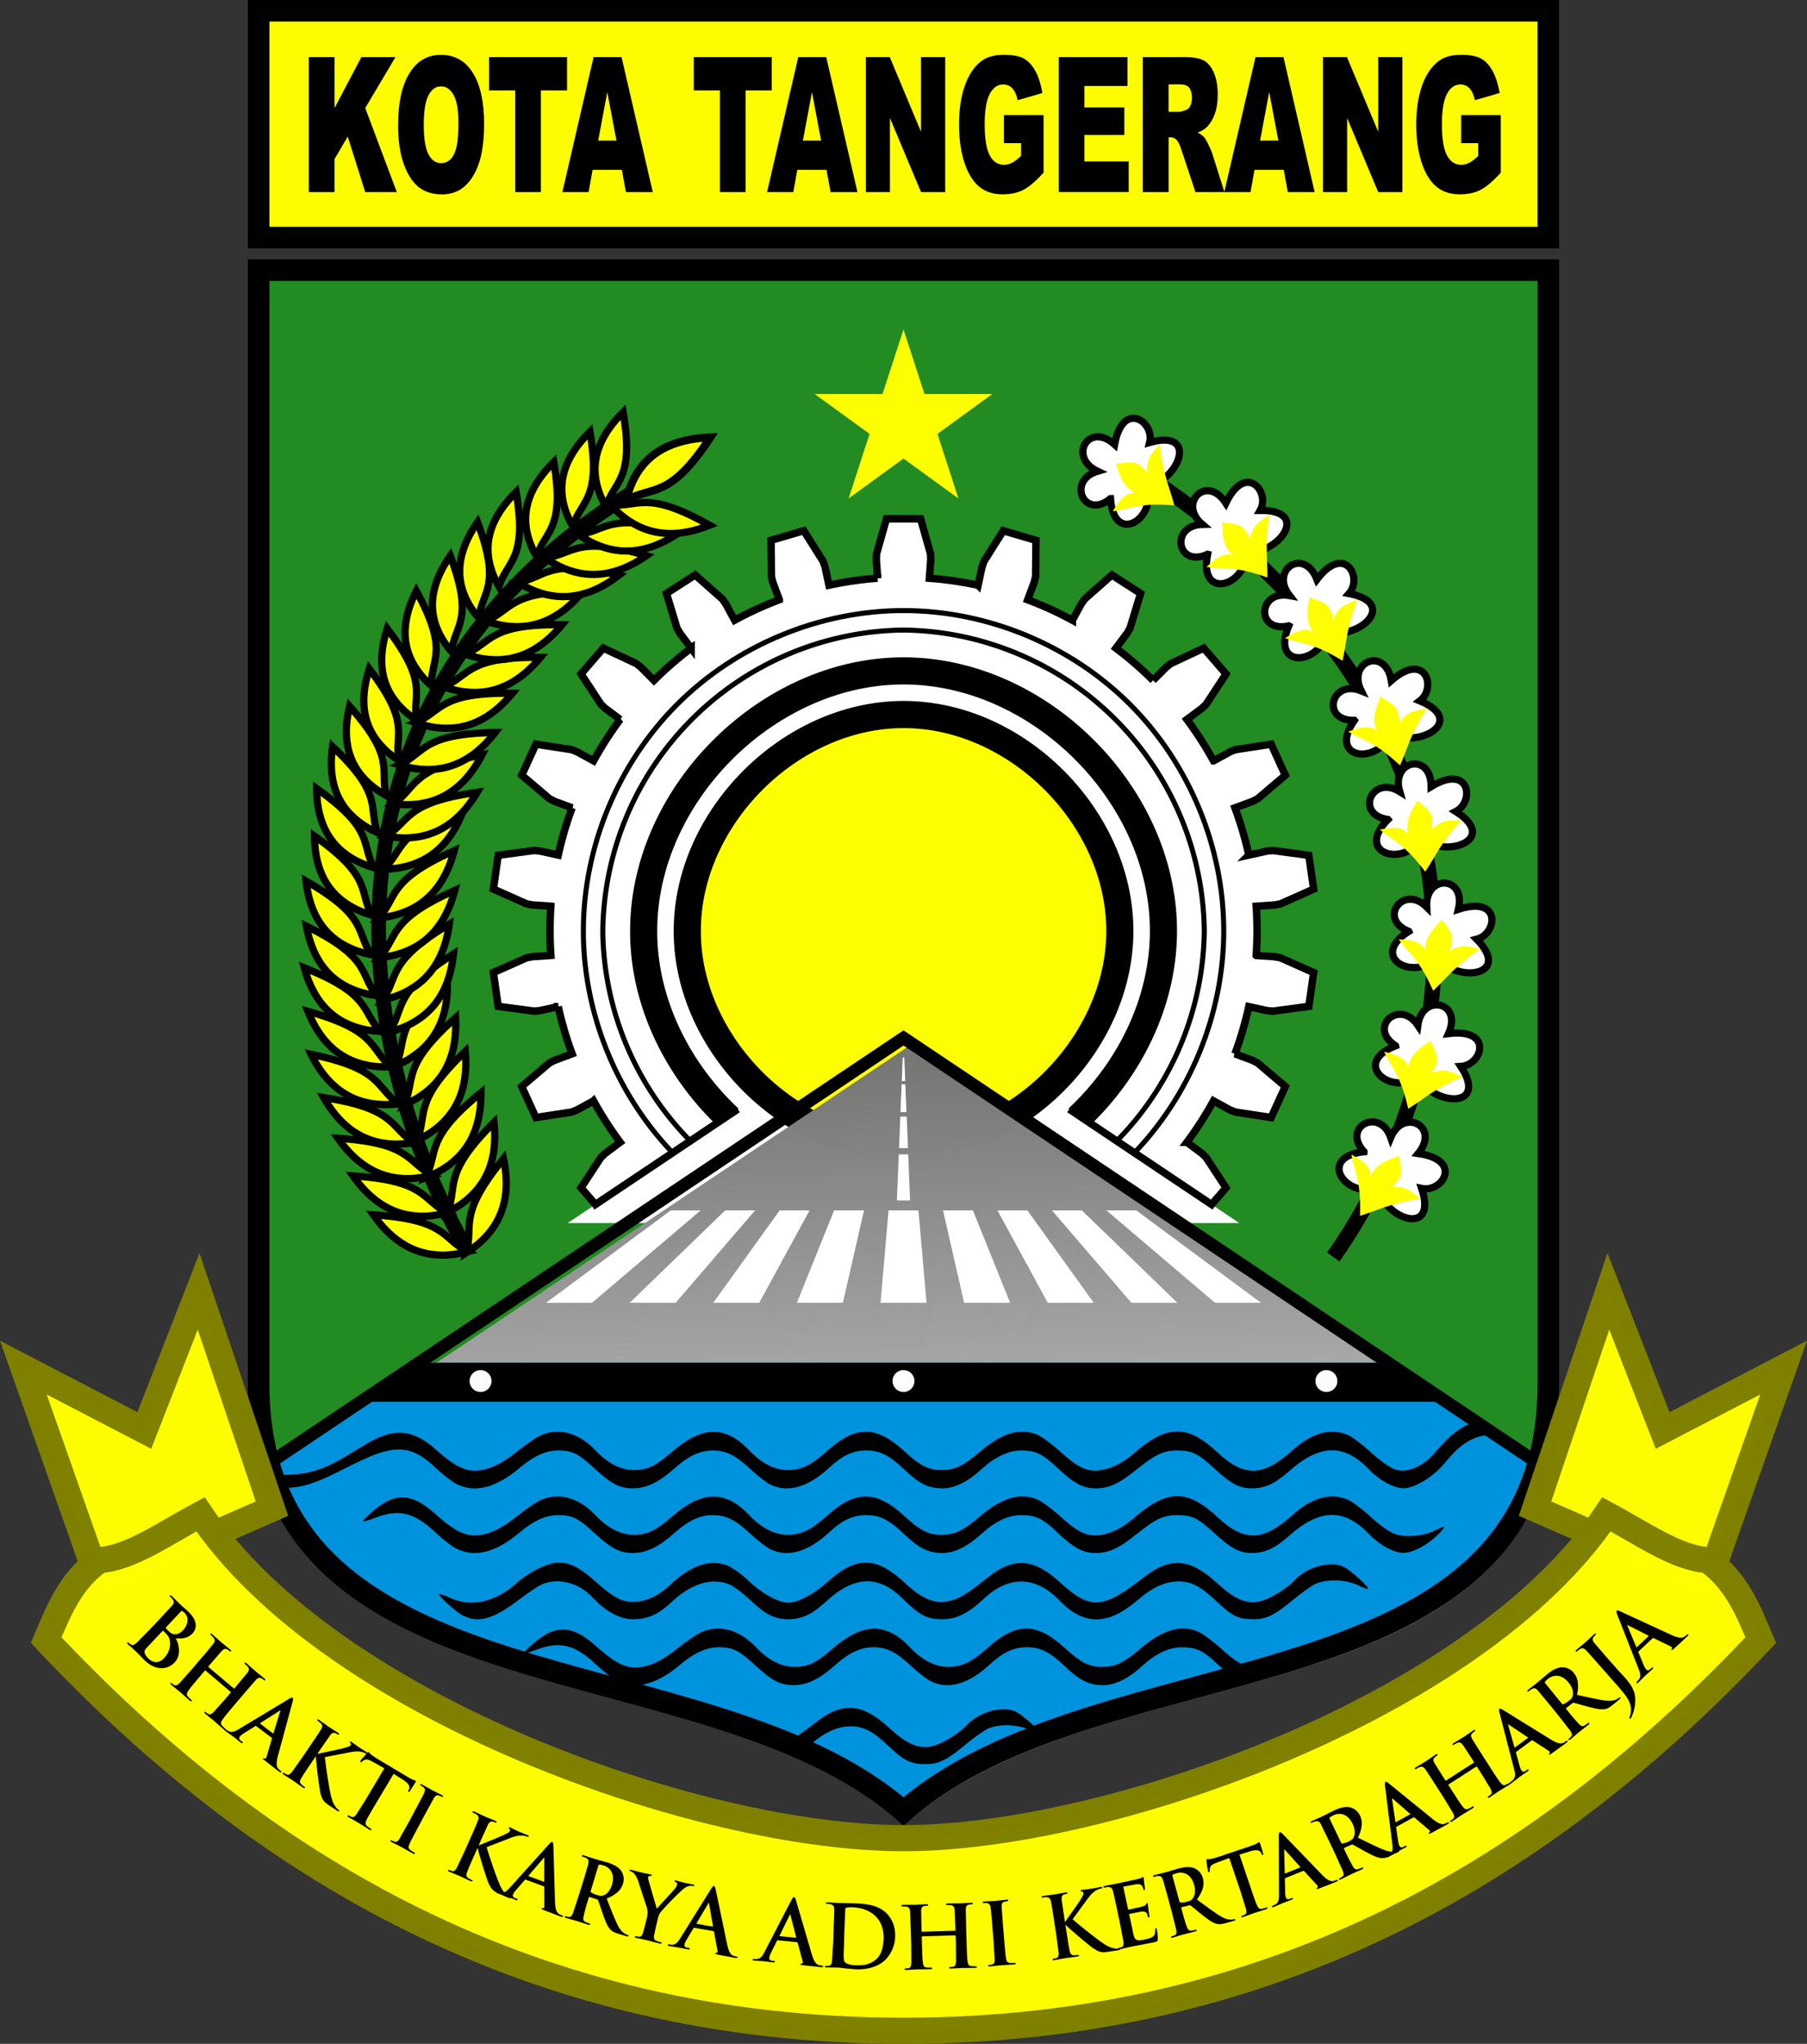 <svg xmlns="http://www.w3.org/2000/svg" xmlns:xlink="http://www.w3.org/1999/xlink" width="251.754" height="284.666" viewBox="0 0 66.61 75.318" xmlns:v="https://vecta.io/nano"><rect x="0" y="0" width="66.61" height="75.318" fill="#333333" stroke="none"/><style><![CDATA[.B{stroke:#000}.C{fill:#ff0}.D{fill:#fff}.E{stroke-width:.265}.F{fill:none}.G{opacity:.99}.H{fill-rule:evenodd}.I{stroke-width:.794}.J{fill-opacity:.992}.K{stroke-width:.267}]]></style><defs><linearGradient id="A" x1="398.375" y1="824.4" x2="396.741" y2="779.337" gradientUnits="userSpaceOnUse"><stop offset="0" stop-color="#a9a9a9"/><stop offset="1" stop-color="#767676"/></linearGradient><path id="B" d="M81.229 177.185v41.024c0 12.275 16.49 9.392 23.771 15.773 7.281-6.381 23.771-3.499 23.771-15.773v-41.024H105z"/><path id="C" d="M89.724 169.335h2.873v1.228h-.964v3.745h-.945v-3.745h-.964z"/><path id="D" d="M94.617 173.487h-1.077l-.148.821h-.966l1.15-4.973h1.031l1.15 4.973h-.989zm-.198-1.075l-.338-1.788-.336 1.788z"/><path id="E" d="M103.611 169.335h.883l1.152 2.751v-2.751h.891v4.973h-.891l-1.146-2.73v2.73h-.889z"/><path id="F" d="M108.702 172.506v-1.035h1.461v2.12q-.419.465-.743.634-.321.166-.764.166-.545 0-.889-.302-.342-.302-.532-.899-.188-.597-.188-1.37 0-.814.207-1.414.207-.604.605-.916.311-.241.837-.241.507 0 .757.149.252.149.417.465.167.312.25.794l-.912.265q-.056-.282-.192-.431-.134-.149-.342-.149-.311 0-.497.353-.184.349-.184 1.109 0 .807.186 1.153.188.346.522.346.159 0 .303-.075.144-.075.33-.254v-.468z"/><path id="G" d="M186.51 209.969c-1.712.229-.677 1.731.54 1.331.337 1.172 2.254 1.729 1.619-.032.773.144 1.52-1.09-.158-1.282.796-1.024-.593-1.686-1.027-.562-.421-1.128-1.837-.362-.974.544z"/><path id="H" d="M186.05 210.081c.144.69.382.94.371 2.25.693-.229.947-.437 2.228-.696-.321-.159-.451-.463-1.084-.383.48-.427.317-.678.239-1.166-.417.174-.804.276-1.034.768.021-.362-.335-.574-.72-.773z"/><path id="I" d="M85.458 211.997c2.705.173 2.532.868 3.474 1.361-1.316.336-2.502.019-3.474-1.361z"/><path id="J" d="M83.287 198.038c2.167 1.535 1.617 2.028 2.121 2.925-1.298-.395-2.107-1.27-2.121-2.925z"/><path id="K" d="M85.308 191.877c1.58 2.074.899 2.391 1.095 3.389-1.113-.742-1.607-1.805-1.095-3.389z"/><path id="L" d="M88.293 187.71c.903 2.406.155 2.532.047 3.541-.849-1.005-1.009-2.155-.047-3.541z"/><path id="M" d="M90.721 185.357c.425 2.52-.334 2.516-.634 3.491-.642-1.133-.578-2.291.634-3.491z"/><path id="N" d="M88.489 204.736c-2.026 1.802-1.461 2.243-1.9 3.211 1.244-.546 1.983-1.525 1.9-3.211z"/><path id="O" d="M88.461 200.038c-2.477 1.103-2.072 1.695-2.784 2.484 1.351-.143 2.352-.853 2.784-2.484z"/><path id="P" d="M90.584 192.777c-2.711-.04-2.592.667-3.57 1.085 1.286.438 2.493.215 3.57-1.085z"/><path id="Q" d="M95.523 187.707c-2.6-.767-2.676-.054-3.73.086 1.121.767 2.343.876 3.73-.086z"/></defs><g transform="translate(-71.695 -167.23)"><use xlink:href="#B" fill="#228b22"/><path d="M81.229 167.627h47.542v8.357H81.229z" class="B C G H I"/><path d="M83.08 169.335h.945v1.879l.991-1.879h1.256l-1.114 1.876 1.164 3.097h-1.164l-.645-2.045-.488.831v1.214h-.945zm3.291 2.49q0-1.218.417-1.896.417-.678 1.162-.678.764 0 1.177.668.413.665.413 1.866 0 .872-.182 1.431-.179.556-.522.868-.34.309-.849.309-.517 0-.858-.268-.338-.268-.549-.848-.211-.58-.211-1.452zm.945.006q0 .753.171 1.082.173.329.469.329.305 0 .472-.322.167-.322.167-1.157 0-.702-.175-1.024-.173-.326-.472-.326-.286 0-.459.329-.173.329-.173 1.089z"/><use xlink:href="#C"/><use xlink:href="#D"/><use xlink:href="#C" x="7.545"/><use xlink:href="#D" x="7.545"/><use xlink:href="#E"/><use xlink:href="#F"/><path d="M110.722 169.335h2.533v1.062h-1.586v.79h1.471v1.014h-1.471v.98h1.632v1.126h-2.579zm3.1 4.973v-4.973h1.575q.438 0 .67.122.232.122.374.455.142.329.142.804 0 .414-.109.716-.109.298-.298.485-.121.119-.332.197.169.092.246.183.052.061.15.261.1.2.134.309l.457 1.442h-1.068l-.505-1.52q-.096-.295-.171-.383-.102-.115-.232-.115h-.083v2.018zm.949-2.958h.399q.065 0 .25-.068.094-.03.152-.156.06-.125.06-.288 0-.241-.094-.37-.094-.129-.353-.129h-.415z"/><use xlink:href="#D" x="24.399"/><use xlink:href="#E" x="16.853"/><use xlink:href="#F" x="16.854"/><path d="M105 179.37l-.774 2.379h-2.501l2.024 1.47-.773 2.379 2.024-1.47 2.024 1.47-.773-2.379 2.024-1.47h-2.502z" opacity=".997" class="C H J"/><g class="B"><path d="M104.372 186.348l-.366 1.289-.009.213.05.687a13.032 13.032 0 0 0-1.794.258l-.145-.673-.069-.202-.714-1.134-1.206.354.012 1.339.051.207.242.645a13.032 13.032 0 0 0-1.649.753l-.329-.605-.123-.174-1.004-.887-1.057.68.389 1.282.107.184.414.551a13.032 13.032 0 0 0-1.37 1.187l-.486-.488-.167-.132-1.213-.568-.823.95.735 1.12.155.147.552.412a13.032 13.032 0 0 0-.98 1.524l-.604-.331-.197-.08-1.324-.203-.522 1.143 1.021.868.19.097.645.239a13.032 13.032 0 0 0-.511 1.739l-.673-.148-.212-.021-1.328.178-.179 1.244 1.224.545.209.04.687.048a13.032 13.032 0 0 0 0 1.812l-.687.048-.209.04-1.224.545.179 1.244 1.328.178.212-.021.672-.147a13.032 13.032 0 0 0 .512 1.739l-.646.24-.19.097-1.021.868.522 1.144 1.324-.203.197-.08.604-.331a13.032 13.032 0 0 0 .981 1.524l-.552.412-.155.147-.735 1.12.823.95 1.213-.568.167-.132.486-.488a13.032 13.032 0 0 0 1.37 1.187l-.414.551-.107.184-.389 1.282 1.057.679 1.004-.887.123-.174.329-.606a13.032 13.032 0 0 0 1.648.753l-.241.645-.051.207-.012 1.34 1.206.354.714-1.134.069-.202.146-.674a13.032 13.032 0 0 0 1.794.258l-.05.687.009.213.366 1.289h1.257l.365-1.289.009-.213-.05-.687a13.032 13.032 0 0 0 1.794-.258l.145.673.069.202.714 1.134 1.206-.354-.013-1.34-.051-.207-.242-.644a13.032 13.032 0 0 0 1.649-.753l.329.605.123.174 1.005.887 1.057-.679-.39-1.282-.107-.184-.413-.55a13.032 13.032 0 0 0 1.37-1.187l.486.488.167.132 1.214.568.823-.95-.735-1.12-.155-.147-.552-.411a13.032 13.032 0 0 0 .98-1.525l.603.331.198.08 1.324.203.522-1.144-1.021-.868-.19-.097-.645-.239a13.032 13.032 0 0 0 .511-1.739l.672.147.212.021 1.328-.178.179-1.244-1.224-.545-.209-.04-.686-.048a13.032 13.032 0 0 0 0-1.812l.686-.048.209-.04 1.224-.545-.179-1.244-1.328-.178-.212.021-.672.148a13.032 13.032 0 0 0-.51-1.739l.645-.239.19-.097 1.021-.868-.522-1.143-1.324.203-.198.08-.603.331a13.032 13.032 0 0 0-.98-1.525l.552-.411.155-.147.735-1.12-.823-.95-1.214.568-.167.132-.486.487a13.032 13.032 0 0 0-1.37-1.187l.413-.55.107-.184.39-1.282-1.057-.68-1.005.887-.123.174-.329.605a13.032 13.032 0 0 0-1.649-.753l.242-.644.051-.207.013-1.339-1.206-.354-.714 1.134-.069.202-.145.673a13.032 13.032 0 0 0-1.794-.258l.05-.687-.009-.213-.365-1.289z" stroke-width=".275" class="D"/><g transform="rotate(270 -32.673 32.673)" class="F"><g stroke-width=".186"><path d="M-201.652 158.545c-3.07.031-6.109 1.316-8.27 3.498s-3.414 5.234-3.414 8.305c0 3.09 1.272 6.161 3.457 8.346s5.256 3.457 8.346 3.457 6.161-1.272 8.346-3.457 3.457-5.256 3.457-8.346-1.272-6.161-3.457-8.346-5.256-3.457-8.346-3.457c-.044 0-.082 0-.119 0z"/><path d="M-201.645 159.262a11.22 11.22 0 0 0-10.975 11.086 11.22 11.22 0 0 0 11.086 11.086 11.22 11.22 0 0 0 11.086-11.086 11.22 11.22 0 0 0-11.086-11.086 13.32 13.32 0 0 0-.112 0z"/></g><path d="M-201.629 160.768c-4.984.05-9.485 4.596-9.484 9.58 0 5.016 4.564 9.58 9.58 9.58s9.58-4.564 9.58-9.58-4.564-9.58-9.58-9.58a13.61 13.61 0 0 0-.096 0z"/></g></g><path d="M105 204.012L92.622 212.3h11.777 1.201 11.777z" class="D"/><g class="B"><path transform="rotate(270 -32.673 32.673)" d="M-201.613 162.375c-4.148.042-7.893 3.825-7.893 7.973 0 4.174 3.798 7.973 7.973 7.973s7.973-3.798 7.973-7.973-3.798-7.973-7.973-7.973h-.025c-.018 0-.037 0-.055 0z" fill="#fdfe00"/><path d="M93.53 211.692l5.361-3.589m17.579 3.589l-5.361-3.589" stroke-width=".274" class="F"/></g><path d="M396.85 776.609l-88.41 59.244c9.44 33.59 63.35 26.527 88.41 48.488 25.06-21.961 78.972-14.898 88.412-48.488z" transform="scale(.265)" opacity=".998" fill="url(#A)"/><path d="M122.86 217.446H87.14l-5.532 3.707c2.498 8.887 16.761 7.019 23.392 12.829 6.63-5.811 20.895-3.942 23.392-12.829z" opacity=".998" fill="#0093dd"/><path d="M87.14 217.446l-2.149 1.44h40.018l-2.149-1.44z"/><g class="D"><path d="M118.178 215.239l-4.598-3.406h-1.103l4.007 3.406zm-4.776 0l-2.931-3.406h1.103l3.522 3.406zm-1.389 0l-2.447-3.406h-1.103l1.856 3.406zm-10.942 0l1.371-3.406h1.103l-.78 3.406zm-9.248 0l4.598-3.406h1.103l-4.007 3.406zm3.083 0l3.522-3.406h1.103l-2.931 3.406zm6.632-3.406l-1.856 3.406h-1.694l2.447-3.406zm2.616 3.406l.295-3.406h1.103l.296 3.406zm3.405-3.406h-1.103l.78 3.406h1.694zm-2.733-2.064l-.069 1.699h.486l-.069-1.699zm.057-1.392l-.047 1.163h.329l-.047-1.163zm.048-1.192l-.042 1.027h.221l-.042-1.027zm.04-.985l-.035.868h.129l-.035-.868z"/><path d="M120.993 218.122a.403.403 0 0 1-.807 0 .403.403 0 0 1 .807 0zm-31.18 0a.403.403 0 0 1-.807 0 .403.403 0 0 1 .807 0zm15.59 0a.403.403 0 0 1-.807 0 .403.403 0 0 1 .807 0z" opacity=".997" class="H J"/></g><use xlink:href="#B" class="B F I"/><g transform="matrix(.067 -.998 .998 .067 -108.775 355.932)"><g transform="rotate(87.548 168.496 202.042)"><path d="M178.027 185.369c13.165 8.252 12.732 20.545 7.448 28.503" stroke-width=".565" class="B F"/><use xlink:href="#G" class="B D E"/><use xlink:href="#H" class="C"/></g><g transform="rotate(72.653 168.222 201.215)"><use xlink:href="#G" class="B D E"/><use xlink:href="#H" class="C"/></g><g transform="rotate(61.68 168.392 201.53)"><use xlink:href="#G" class="B D E"/><use xlink:href="#H" class="C"/></g><g transform="rotate(48.407 168.418 200.865)"><use xlink:href="#G" class="B D E"/><use xlink:href="#H" class="C"/></g><g transform="rotate(38.55 168.989 201.126)"><use xlink:href="#G" class="B D E"/><use xlink:href="#H" class="C"/></g><g transform="rotate(26.937 170.251 200.58)"><use xlink:href="#G" class="B D E"/><use xlink:href="#H" class="C"/></g><g transform="rotate(15.263 172.821 198.183)"><use xlink:href="#G" class="B D E"/><use xlink:href="#H" class="C"/></g><use xlink:href="#G" x="-1.78" y="-0.521" class="B D E"/><use xlink:href="#H" x="-1.78" y="-0.521" class="C"/></g><g class="B"><path d="M95.232 185.234c-12.452 7.564-10.692 20.478-6.263 28.17" stroke-width=".539" class="F"/><g class="C"><g class="K"><use xlink:href="#I"/><path d="M84.709 210.563c2.705.173 2.532.868 3.474 1.361-1.316.336-2.502.018-3.474-1.361z"/><use xlink:href="#I" x="-1.304" y="-2.82"/><path d="M83.627 207.675c2.677.409 2.435 1.086 3.324 1.66-1.344.219-2.493-.201-3.324-1.66zm-.466-1.594c2.649.546 2.368 1.21 3.224 1.828-1.355.15-2.477-.328-3.224-1.828zm-.117-1.585c2.598.73 2.266 1.373 3.07 2.049-1.363.054-2.445-.501-3.07-2.049zm-.133-1.605c2.497.995 2.091 1.599 2.811 2.354-1.361-.087-2.371-.751-2.811-2.354zm.079-1.532c2.401 1.185 1.944 1.756 2.596 2.565-1.348-.192-2.297-.933-2.596-2.565zm-.013-1.662c2.314 1.33 1.818 1.871 2.412 2.719-1.332-.275-2.228-1.072-2.412-2.719z"/><use xlink:href="#J"/><use xlink:href="#J" x="0.078" y="-1.75"/><path d="M83.954 194.742c1.915 1.807 1.297 2.223 1.661 3.178-1.225-.563-1.895-1.537-1.661-3.178zm.628-1.487c1.74 1.957 1.086 2.321 1.36 3.302-1.169-.662-1.746-1.687-1.36-3.302z"/><use xlink:href="#K"/><use xlink:href="#K" x="0.659" y="-1.483"/><path d="M87.041 189.005c1.242 2.268.52 2.488.559 3.502-.986-.887-1.311-2.006-.559-3.502z"/><use xlink:href="#L"/><use xlink:href="#L" x="1.005" y="-1.238"/><use xlink:href="#M"/><use xlink:href="#M" x="1.388" y="-1.1"/><use xlink:href="#M" x="2.721" y="-2.217"/><use xlink:href="#M" x="3.945" y="-2.939"/></g><path d="M97.881 183.348c-1.527 2.325-2.139 1.765-3.105 2.324.322-1.375 1.233-2.253 3.105-2.324z" stroke-width=".292"/><g class="K"><path d="M90.256 209.925c-1.718 2.097-1.09 2.444-1.372 3.47 1.143-.734 1.719-1.818 1.372-3.47zm-.351-1.336c-1.92 1.914-1.33 2.322-1.714 3.315 1.211-.616 1.893-1.636 1.714-3.315zm-.48-1.094c-2.101 1.713-1.556 2.178-2.037 3.127 1.266-.492 2.047-1.439 2.037-3.127zm-.578-1.522c-1.958 1.875-1.377 2.295-1.781 3.279 1.223-.591 1.926-1.597 1.781-3.279z"/><use xlink:href="#N"/><use xlink:href="#N" x="-0.309" y="-1.436"/><path d="M88.412 202.38c-2.277 1.471-1.786 1.994-2.368 2.884 1.313-.35 2.193-1.205 2.368-2.884z"/><path d="M88.258 201.284c-2.326 1.393-1.853 1.932-2.465 2.802 1.324-.305 2.232-1.13 2.465-2.802z"/><use xlink:href="#O"/><use xlink:href="#O" x="-0.023" y="-1.461"/><path d="M88.803 197.011c-2.557.901-2.2 1.524-2.974 2.254 1.358-.035 2.413-.662 2.974-2.254z"/><path d="M89.285 196.427c-2.685.375-2.46 1.055-3.363 1.617 1.338.236 2.496-.169 3.363-1.617zm.179-1.38c-2.659.528-2.395 1.194-3.265 1.807 1.349.159 2.483-.311 3.265-1.807z"/><path d="M89.947 194.223c-2.711.044-2.57.747-3.535 1.194 1.299.398 2.498.138 3.535-1.194z"/><use xlink:href="#P"/><use xlink:href="#P" x="1.032" y="-1.32"/><use xlink:href="#P" x="1.829" y="-2.525"/><use xlink:href="#P" x="2.59" y="-3.744"/><path d="M94.511 188.426c-2.635-.639-2.675.077-3.722.268 1.157.712 2.383.761 3.722-.268z"/><use xlink:href="#Q"/><use xlink:href="#Q" x="1.223" y="-0.863"/><path d="M97.852 186.585c-2.363-1.329-2.596-.651-3.655-.752.921.999 2.088 1.379 3.655.752z"/></g></g><path d="M81.608 221.153L105 205.478l23.392 15.675" stroke-width=".465" class="F"/></g><path d="M88.521 224.301c-.174-.089-.517-.353-.764-.589-.777-.742-1.343-.886-2.2-.561-.249.095-.468.158-.485.141s.152-.188.377-.38c.822-.703 1.417-.674 2.295.109.857.765 1.261.91 1.957.703.283-.084.671-.312 1.047-.617.329-.266.736-.541.905-.612.664-.277 1.377-.074 1.986.567.465.488.949.731 1.445.726.483-.005.784-.153 1.4-.686 1.096-.948 1.953-.962 2.824-.044.467.492.95.736 1.445.73.486-.005.861-.19 1.433-.705 1.049-.944 1.806-.942 2.837.007.591.544.912.704 1.399.698.479-.006.78-.152 1.39-.672.82-.7 1.484-.896 2.127-.628.16.067.554.36.877.653.724.656 1.08.776 1.733.586.299-.087.631-.285.976-.581 1.216-1.044 1.945-1.043 3.063.002.967.904 1.67.885 2.737-.075.732-.658 1.407-.85 2.048-.582.164.068.548.358.855.642s.705.567.887.627c.424.14 1.066.077 1.524-.15.293-.145.34-.151.249-.036-.367.47-1.049.88-1.464.88-.348 0-.887-.295-1.265-.691-.912-.959-1.814-.943-2.934.052-.534.474-.897.643-1.384.643-.459 0-.766-.164-1.404-.75-.593-.545-.803-.645-1.356-.645-.495 0-.804.146-1.493.703-.642.52-1.017.692-1.503.692-.466 0-.806-.181-1.409-.752-.563-.533-.795-.643-1.346-.643-.465 0-.961.235-1.46.693-.508.466-.99.702-1.432.702-.521 0-.858-.166-1.416-.698-.552-.526-.895-.698-1.395-.698-.488 0-.882.183-1.372.638-.766.712-1.511.929-2.148.627-.152-.072-.491-.332-.754-.579-.549-.513-.897-.686-1.381-.686-.473 0-.891.194-1.408.653-.589.523-1.04.742-1.528.742-.504 0-.797-.152-1.448-.75-.581-.534-.805-.645-1.307-.645-.465 0-.906.197-1.428.637-.882.744-1.655.942-2.331.598zm37.47-4.645c-.914.305-1.332 1.175-1.822 1.493s-.809.307-1.055.226c-.182-.06-.58-.342-.887-.627s-.691-.574-.855-.642c-.641-.268-1.316-.076-2.048.582-1.067.96-1.77.979-2.737.075-1.118-1.045-1.846-1.046-3.062-.002-.345.296-.677.494-.976.581-.653.19-1.009.069-1.733-.587-.323-.292-.717-.586-.876-.653-.642-.268-1.306-.072-2.126.628-.61.52-.912.666-1.39.672-.487.006-.808-.154-1.398-.698-1.031-.949-1.789-.951-2.838-.007-.572.515-.946.7-1.432.705-.496.006-.978-.238-1.445-.73-.871-.917-1.729-.904-2.824.044-.615.533-.916.681-1.399.686-.497.006-.98-.238-1.445-.726-.609-.641-1.323-.844-1.986-.566-.169.07-.576.346-.904.612-.377.305-.764.533-1.047.617-.696.207-1.1.061-1.957-.703-.878-.784-1.583-.768-2.532-.204-1.182.702-1.723 1.146-3.076 1.146l.028.472c1.028.06 1.992-.644 3.12-1.126s1.695-.338 2.472.403c.246.235.59.5.763.589.676.344 1.449.146 2.331-.598.522-.44.963-.637 1.428-.637.501 0 .726.111 1.307.645.651.599.944.75 1.448.75.488 0 .939-.219 1.528-.742.517-.459.935-.653 1.408-.653.484 0 .833.173 1.381.686.263.246.603.507.754.579.637.302 1.381.085 2.148-.627.489-.455.884-.638 1.372-.638.5 0 .844.172 1.395.698.557.531.895.698 1.416.698.442 0 .924-.237 1.431-.702.499-.458.995-.693 1.46-.693.552 0 .783.111 1.346.643.603.57.943.752 1.409.752.486 0 .861-.172 1.503-.692.689-.557.999-.703 1.493-.703.553 0 .763.1 1.356.645.638.587.944.75 1.404.75.487 0 .85-.169 1.384-.643 1.12-.995 2.022-1.011 2.934-.052.377.396.916.691 1.265.691.414 0 1.097-.411 1.522-.925s.884-.994 1.667-1.043zm-37.227 7.111c-.265-.137-.937-.743-.883-.797.016-.016.202.049.413.145.789.358 1.669.155 2.477-.572.437-.393 1.132-.731 1.507-.732.445-.001.817.196 1.453.773.374.339.713.566.935.625.568.153 1.171-.046 1.73-.572.756-.711 1.42-.948 2.064-.736.183.06.551.318.817.572.507.483 1.109.815 1.48.815.348 0 .94-.311 1.426-.75 1.083-.978 1.811-.967 2.889.041.645.603 1.119.782 1.675.633.363-.098.583-.236 1.359-.853.962-.765 1.69-.712 2.678.194 1.101 1.011 1.567.981 3.07-.194.978-.765 1.698-.713 2.686.194.655.601 1.069.786 1.557.696.364-.067 1.012-.454 1.329-.794.467-.5 1.349-.729 1.826-.473.241.129.872.697.872.784 0 .036-.167-.017-.371-.118-.459-.227-1.211-.241-1.609-.03-.153.081-.508.339-.79.573-.672.559-.979.709-1.451.709-.552 0-.784-.111-1.347-.643-.61-.577-.944-.752-1.428-.75s-.964.224-1.495.684c-1.096.949-1.989.952-2.891.012-.857-.893-1.845-.925-2.747-.087-.619.575-1.04.784-1.575.784-.555 0-.821-.141-1.472-.779-.887-.869-1.781-.825-2.821.141-.489.455-.883.638-1.372.638-.498 0-.842-.172-1.395-.698-.264-.25-.606-.51-.76-.577-.643-.277-1.408-.052-2.135.628-.511.478-.887.646-1.445.646-.47 0-.993-.28-1.459-.781-.51-.549-1.234-.753-1.848-.522-.135.051-.524.305-.864.566-.962.735-1.516.895-2.085.601zm5.679 2.402c-.174-.089-.517-.353-.764-.589-.777-.742-1.343-.886-2.2-.561-.249.095-.468.158-.485.141s.152-.188.377-.38c.822-.703 1.417-.674 2.295.109.857.765 1.261.91 1.957.703.283-.084.671-.312 1.047-.617.329-.266.736-.541.905-.612.664-.277 1.377-.074 1.986.567.465.488.949.731 1.445.726.483-.005.784-.153 1.4-.686 1.096-.948 1.953-.962 2.824-.044.467.492.95.736 1.445.73.486-.005.861-.19 1.433-.705 1.049-.944 1.806-.942 2.837.007.591.544.912.704 1.399.698.479-.006.78-.152 1.39-.672.82-.7 1.484-.896 2.127-.628.16.067.554.36.877.653.514.466.842.661 1.224.668l-.681.448c-.198-.118-.415-.295-.683-.549-.563-.533-.795-.643-1.346-.643-.465 0-.961.235-1.46.693-.508.466-.99.702-1.432.702-.521 0-.858-.166-1.416-.698-.552-.526-.895-.698-1.395-.698-.488 0-.882.183-1.372.638-.766.712-1.511.929-2.148.627-.152-.072-.491-.332-.754-.579-.549-.513-.897-.686-1.381-.686-.473 0-.891.194-1.408.653-.589.523-1.04.742-1.528.742-.504 0-.797-.152-1.448-.75-.581-.534-.805-.645-1.307-.645-.465 0-.906.197-1.428.637-.882.744-1.655.942-2.331.598zm6.335 2.217c.281-.153.602-.381.994-.688.978-.765 1.698-.713 2.686.194.655.601 1.069.786 1.557.696.364-.067 1.012-.454 1.329-.794.467-.5 1.349-.729 1.826-.473.241.129.872.697.872.784 0 .036-.167-.017-.371-.118-.459-.227-1.211-.241-1.609-.03-.153.081-.508.339-.79.573-.672.559-.979.709-1.451.709-.552 0-.784-.111-1.347-.643-.61-.577-.944-.752-1.428-.75s-.964.224-1.495.684z"/><g stroke="olive" stroke-width=".965" class="C"><path d="M72.556 217.627l2.809 7.971 6.355-2.774-2.704-8.006-2.001 5.126zm64.887 0l-2.809 7.971-6.355-2.774 2.704-8.006 2.001 5.126z" class="G"/><path d="M79.086 223.034c-1.264.669-2.587 1.618-3.722 1.685-1.055.737-1.504 1.848-1.966 2.95 7.801 8.3 17.802 14.396 31.601 14.396s23.8-6.096 31.601-14.396c-.463-1.102-.911-2.213-1.966-2.95-1.135-.067-2.458-1.016-3.722-1.685-4.796 7.143-18.411 11.934-25.913 11.934s-21.118-4.792-25.913-11.934z" class="G"/></g><g class="G"><path d="M77.197 227.297l-.475.481c-.072.058-.132.098-.187.064a.52.52 0 0 1-.092-.069c-.028-.026-.043-.028-.054-.016s-.006.038.024.067l.164.146.134.122.167.17.155.159c.425.401.859.325 1.092.077.255-.27.178-.652.05-.895.223.018.438.007.617-.182.115-.122.253-.416-.166-.81l-.288-.259-.308-.303c-.035-.033-.055-.043-.07-.027s-.006.034.02.058a.65.65 0 0 1 .084.092c.061.088.045.142-.025.225l-.457.494zm1.161-.677c.024-.025.037-.03.058-.02a.51.51 0 0 1 .081.067c.199.187.097.476-.048.63-.107.113-.22.164-.326.156-.072-.002-.131-.041-.208-.113-.053-.05-.086-.085-.102-.109-.007-.011-.01-.022.008-.041zm-.616 1.714c-.226.24-.454.13-.558.032-.053-.05-.104-.102-.143-.187-.046-.1-.016-.146.128-.298l.516-.548c.011-.012.02-.012.029-.003l.097.096c.086.089.124.156.14.236.06.288-.074.528-.209.671zm1.639.329c-.007-.006-.01-.017 0-.029l.043-.051.441-.509c.077-.081.131-.105.207-.062.033.02.057.036.076.052.029.025.048.032.062.015s.002-.036-.032-.065l-.311-.252-.342-.303c-.034-.029-.055-.038-.069-.021s-.004.034.023.057a.66.66 0 0 1 .088.087c.065.085.052.14-.013.226a12.5 12.5 0 0 1-.431.517l-.362.426-.45.505c-.069.062-.127.105-.183.073a.52.52 0 0 1-.095-.064c-.029-.025-.045-.026-.055-.014s-.004.039.028.065l.311.252.371.328c.029.025.055.034.069.017s.004-.03-.022-.052c-.036-.031-.085-.081-.115-.115-.064-.071-.034-.137.017-.211.076-.114.239-.305.428-.528l.181-.213c.01-.012.02-.008.027-.002l.924.786c.007.006.01.017.002.027l-.181.213-.45.505c-.069.062-.127.105-.183.073-.026-.014-.059-.034-.095-.064-.029-.025-.045-.026-.055-.013s-.004.039.03.067l.309.25.371.328c.029.025.055.034.069.017s.004-.03-.022-.052c-.036-.031-.085-.081-.115-.115-.064-.071-.034-.137.017-.211.076-.114.239-.305.428-.528l.362-.426.441-.509c.077-.081.131-.105.207-.062.033.02.057.036.076.052.029.025.048.032.062.015s.002-.036-.032-.065l-.311-.252-.342-.303c-.034-.029-.055-.038-.069-.021s-.004.034.023.057c.034.029.073.066.088.088.065.085.052.14-.013.226l-.431.517-.043.051c-.01.012-.022.011-.029.005z"/><path d="M81.706 231.265c.013.01.016.02.012.037l-.204.69c-.01.04-.045.049-.067.041-.027-.017-.041-.019-.053-.004s.017.041.061.078l.474.367c.094.071.12.083.136.063s.003-.03-.018-.045c-.03-.023-.066-.054-.099-.091-.044-.053-.09-.144-.014-.445l.551-2.032c.019-.077.021-.112-.002-.129s-.062-.003-.148.048l-1.839 1.108c-.146.088-.26.138-.388.065a.95.95 0 0 1-.082-.054c-.02-.015-.034-.018-.046-.003s-.004.037.029.062l.304.219.263.211c.028.021.047.028.062.007.012-.015.008-.026-.023-.049l-.038-.029c-.078-.059-.076-.11-.042-.155.023-.03.082-.082.155-.126l.411-.258c.017-.011.025-.013.038-.003zm-.418-.516c-.01-.008-.007-.017.003-.025l.704-.446c.01-.008.025-.017.032-.011s.001.02-.005.032l-.246.798c-.003.01-.012.015-.024.006zm2.189.988l.383-.554c.067-.089.119-.119.199-.084.035.016.053.024.079.042s.04.02.053.001-.002-.036-.039-.061l-.323-.207-.363-.257c-.039-.027-.061-.034-.074-.016s0 .034.029.054c.037.025.08.058.097.077.074.077.067.133.012.226s-.102.161-.372.561l-.313.463-.392.551c-.062.069-.114.118-.174.093-.027-.011-.062-.027-.102-.054-.032-.021-.047-.021-.056-.007s.001.039.035.062l.337.216.373.264c.029.02.055.026.068.008s.001-.03-.02-.044a1.19 1.19 0 0 1-.122-.098c-.059-.055-.043-.129.001-.206a13.17 13.17 0 0 1 .373-.568l.162-.239.013.009.002.059a15.78 15.78 0 0 0 .157 1.252c.045.176.077.282.21.392a2.08 2.08 0 0 0 .178.128l.229.155c.05.034.068.035.081.016s-.002-.032-.02-.044a.55.55 0 0 1-.136-.15c-.105-.151-.143-.35-.184-.538a18.72 18.72 0 0 1-.188-1.258l.952-.184c.188-.034.315-.029.417-.005a.62.62 0 0 1 .172.074c.026.018.043.021.055.003s-.002-.036-.029-.054l-.313-.2-.266-.191c-.029-.02-.046-.023-.058-.005s-.004.028.016.049.021.049.001.077c-.03.045-.133.071-.265.108s-.786.17-.941.207l-.013-.009z"/><path d="M85.198 233.511l-.36.573c-.055.074-.108.124-.169.103a.5.5 0 0 1-.105-.048c-.033-.019-.048-.018-.057-.004-.011.019.003.039.038.06l.348.197.423.264c.03.018.057.023.068.004.008-.014-.001-.03-.031-.048a1.33 1.33 0 0 1-.133-.094c-.075-.06-.056-.129-.018-.211.056-.125.185-.341.335-.592l.667-1.118.339.213c.239.15.267.271.231.345l-.015.032c-.022.042-.024.059-.003.072s.032-.003.051-.029l.197-.311c.024-.041.031-.059.012-.07-.011-.007-.036-.014-.082-.03s-.109-.047-.196-.099l-1.08-.644a3.32 3.32 0 0 1-.265-.176c-.065-.046-.076-.09-.098-.103-.016-.01-.034.002-.064.032-.018.019-.218.236-.244.279-.018.03-.021.047-.001.058s.031.004.049-.015.052-.043.103-.068c.077-.036.15-.01.312.079l.413.231z"/><path d="M86.751 234.4l-.34.603c-.052.077-.094.115-.156.097a.53.53 0 0 1-.107-.043c-.034-.018-.049-.016-.057-.002-.011.02.005.038.041.058l.357.18.432.242c.031.017.058.02.068 0 .007-.014-.002-.03-.033-.046a1.34 1.34 0 0 1-.137-.088c-.078-.056-.071-.117-.039-.197.053-.126.172-.348.317-.619l.264-.493.323-.591c.058-.095.106-.131.189-.104a.63.63 0 0 1 .089.036c.029.014.048.018.06-.004s-.01-.034-.047-.054l-.346-.174-.359-.203c-.045-.024-.07-.03-.079-.014-.012.022.002.037.03.052a.45.45 0 0 1 .095.065c.054.047.057.11.011.208s-.084.171-.312.597zm2.65.691l.278-.613c.051-.099.096-.138.181-.118.037.01.056.014.085.027.023.01.043.012.052-.008s-.009-.035-.049-.053l-.355-.146-.403-.188c-.044-.019-.066-.022-.075-.002s.006.034.038.048a.65.65 0 0 1 .109.059c.087.063.09.119.052.221a12.16 12.16 0 0 1-.266.618l-.226.511-.288.612c-.049.079-.091.137-.155.123a.5.5 0 0 1-.11-.035c-.035-.015-.05-.012-.057.003-.009.02.008.038.045.055l.37.153.414.193c.032.014.059.016.068-.005.006-.014-.004-.03-.028-.04a1.35 1.35 0 0 1-.137-.074c-.067-.044-.065-.119-.035-.203.046-.129.148-.358.266-.625l.117-.264.014.006.013.058c.024.111.3 1.035.378 1.204s.126.264.277.348c.058.033.111.056.198.094l.253.112c.055.024.074.022.083.002s-.007-.031-.028-.04a.55.55 0 0 1-.161-.123c-.13-.13-.203-.319-.277-.497a18.95 18.95 0 0 1-.409-1.204l.904-.35c.179-.067.304-.084.41-.079a.62.62 0 0 1 .183.042c.029.013.046.013.055-.007s-.009-.035-.038-.048l-.344-.141-.295-.141c-.032-.014-.049-.015-.058.006s.001.028.025.046.029.044.015.076c-.022.049-.118.094-.241.154s-.743.307-.889.371l-.014-.006z"/><path d="M91.735 236.74c.015.005.022.015.022.032l.005.719c.002.041-.029.06-.052.059-.031-.008-.045-.006-.052.011s.028.034.081.057l.561.214c.11.041.139.045.148.021s-.006-.029-.03-.038a.7.7 0 0 1-.121-.058c-.057-.038-.128-.112-.142-.421l-.062-2.104c-.005-.079-.012-.113-.039-.123s-.06.015-.127.088l-1.438 1.595c-.115.127-.209.207-.352.175a1 1 0 0 1-.095-.028c-.027-.01-.038-.007-.044.011-.009.024.007.036.046.051l.355.121.312.125c.033.012.053.013.062-.011.007-.018 0-.027-.036-.04l-.045-.017c-.092-.034-.105-.083-.085-.136.013-.036.054-.102.112-.165l.318-.367c.013-.016.021-.019.036-.014zm-.55-.372c-.012-.004-.012-.014-.004-.025l.545-.632c.007-.011.019-.024.028-.02s.006.019.005.032l-.004.835c0 .01-.007.018-.022.012zm1.841.72l-.21.643c-.039.084-.074.147-.138.141a.5.5 0 0 1-.113-.021c-.036-.011-.051-.006-.056.01s.012.037.052.049l.374.103.444.144c.04.012.064.009.07-.012.005-.015-.005-.028-.029-.035a1.39 1.39 0 0 1-.145-.057c-.088-.04-.086-.112-.068-.203a7.27 7.27 0 0 1 .181-.655l.013-.043c.005-.018.016-.022.032-.017l.263.086c.021.006.039.015.048.038.026.058.103.306.175.51.1.285.172.463.282.572.066.066.138.104.308.156l.289.087c.036.011.06.011.067-.013.005-.015-.005-.028-.029-.035s-.051-.019-.082-.035c-.043-.023-.161-.082-.278-.309-.123-.242-.251-.576-.419-.998.382-.157.539-.335.606-.56a.55.55 0 0 0-.081-.479c-.13-.162-.329-.241-.52-.299l-.431-.12-.414-.134c-.046-.014-.069-.014-.075.007s.01.033.043.043c.043.013.093.031.116.045.094.052.104.107.079.213a12.44 12.44 0 0 1-.188.646zm.726-1.111c.007-.024.017-.035.04-.034a.7.7 0 0 1 .165.036c.179.054.428.265.298.696-.075.249-.205.363-.317.402-.067.023-.11.023-.231-.013-.076-.023-.164-.059-.222-.1-.018-.016-.021-.03-.011-.063z"/><path d="M95.481 238.145l-.083.307c-.028.088-.071.149-.136.147-.029 0-.068-.003-.111-.013-.034-.008-.052-.002-.055.013-.006.025.017.037.061.047l.388.083.47.122c.04.01.067.006.072-.015.004-.016-.01-.028-.043-.036a1.33 1.33 0 0 1-.151-.049c-.09-.034-.101-.109-.086-.2l.064-.311.06-.253c.024-.102.047-.198.12-.298a10.12 10.12 0 0 1 .824-.842c.088-.067.131-.096.203-.112.052-.014.114-.012.145-.005s.061.005.066-.017-.016-.03-.05-.038l-.333-.069-.288-.078c-.037-.009-.054-.006-.059.015s.022.031.048.044c.05.025.054.062.047.093a.42.42 0 0 1-.082.15c-.066.085-.617.672-.666.739l-.305-1.049c-.011-.048-.018-.089-.012-.114s.027-.046.056-.045c.049-.001.072.001.076-.018s-.009-.031-.04-.039l-.333-.069-.387-.102c-.037-.009-.061-.005-.065.014s.015.033.04.039c.037.009.085.04.12.071.051.048.109.144.159.276l.332 1.019c.019.099.034.174-.006.341z"/><path d="M97.988 238.393c.016.003.024.011.027.028l.131.707c.009.04-.018.065-.041.067-.032-.002-.045.002-.049.02s.034.029.089.042l.589.112c.116.021.145.02.149-.005s-.011-.028-.036-.032a.72.72 0 0 1-.129-.036c-.063-.027-.146-.087-.214-.39l-.43-2.061c-.018-.077-.032-.109-.06-.114s-.056.025-.11.109l-1.137 1.821c-.091.145-.169.241-.316.234-.026-.001-.07-.006-.098-.011s-.039 0-.042.018c-.005.025.013.035.054.042l.37.057.33.069c.034.006.054.003.059-.022.003-.019-.005-.027-.042-.033l-.047-.008c-.097-.017-.118-.063-.108-.119a.63.63 0 0 1 .081-.182l.249-.417c.01-.018.017-.023.033-.02zm-.606-.27c-.012-.002-.014-.012-.009-.024l.426-.717c.005-.012.014-.026.024-.025s.01.018.011.031l.143.822c.001.01-.003.019-.019.016zm3.688.677c.016.002.025.009.029.025l.187.695c.012.04-.013.066-.036.07-.032 0-.045.005-.047.024s.036.026.092.035l.597.065c.117.012.146.008.148-.017s-.013-.027-.039-.029a.72.72 0 0 1-.131-.026c-.065-.022-.152-.076-.244-.372l-.592-2.021c-.024-.076-.041-.106-.069-.109s-.054.03-.101.118l-.989 1.906c-.079.152-.149.253-.297.258-.026.001-.07-.001-.099-.003s-.038.003-.04.022c-.002.025.016.034.057.037l.374.027.334.042c.035.003.054-.001.057-.026.002-.019-.007-.026-.045-.03l-.047-.005c-.098-.01-.122-.054-.117-.11a.63.63 0 0 1 .066-.188l.215-.435c.008-.018.015-.024.031-.023zm-.626-.221c-.013-.001-.015-.011-.01-.023l.367-.749c.004-.012.012-.028.022-.027s.011.017.013.03l.207.809c.002.01-.002.019-.018.017zm1.963.24l-.041.675c-.016.091-.035.161-.099.171-.029.005-.067.01-.115.008-.038-.001-.051.008-.052.024-.001.022.021.033.062.034l.219.002.181.004c.079.003.19.017.31.031l.364.033c.587.022.925-.191 1.077-.334a1.26 1.26 0 0 0 .379-.872c.014-.378-.125-.647-.277-.817-.332-.375-.862-.395-1.259-.41l-.489-.009-.457-.027c-.048-.002-.07.004-.071.026s.018.029.053.031a.69.69 0 0 1 .123.014c.104.026.127.078.13.186.003.102-.001.191-.019.673zm.42-.594l.027-.634c.001-.035.011-.05.041-.062a.85.85 0 0 1 .207-.014c.247.009.608.061.889.351.132.135.29.402.275.805-.012.327-.087.613-.296.78-.197.158-.415.213-.738.201-.251-.009-.372-.081-.411-.143-.024-.036-.026-.163-.026-.242l.018-.641zm2.86.19c-.01 0-.019-.006-.02-.022l-.002-.067-.014-.673c.003-.111.027-.166.112-.184l.092-.012c.038-.001.057-.008.056-.03s-.023-.028-.067-.027l-.4.022c-.086.003-.286-.001-.457.004-.044.001-.066.008-.066.031s.02.028.055.027c.044-.001.099 0 .124.006.105.019.132.069.142.177l.026.673.017.559.004.676c-.01.092-.024.163-.087.177a.53.53 0 0 1-.114.016c-.038.001-.05.011-.05.027.001.022.023.031.064.03l.4-.022.495-.005c.038-.001.063-.011.063-.034 0-.016-.017-.025-.052-.024-.048.001-.118-.003-.162-.008-.096-.01-.117-.079-.129-.168-.02-.136-.027-.387-.036-.679l-.008-.279c0-.016.009-.019.018-.02l1.212-.036c.01 0 .019.006.02.018l.008.279.004.676c-.01.092-.024.163-.087.177a.53.53 0 0 1-.114.016c-.038.001-.05.011-.05.027.001.022.023.031.068.03l.396-.021.495-.005c.038-.001.063-.011.063-.034 0-.016-.017-.025-.052-.024-.048.001-.118-.003-.162-.008-.096-.01-.117-.079-.129-.168-.02-.136-.028-.387-.036-.679l-.017-.559-.014-.673c.003-.111.027-.166.112-.184l.092-.012c.038-.001.057-.008.056-.03s-.023-.028-.067-.027l-.4.022c-.086.003-.286-.001-.457.004-.044.001-.066.008-.066.031s.02.028.055.027c.044-.001.099 0 .124.006.105.019.132.069.142.177l.026.673.002.067c0 .016-.009.023-.018.023z"/><path d="M108.32 238.759l.041.691c-.002.093-.017.148-.079.166a.5.5 0 0 1-.113.022c-.038.003-.05.014-.048.03.002.022.025.03.066.026l.398-.042.494-.031c.035-.003.059-.014.058-.037-.001-.016-.018-.024-.053-.021-.048.004-.118.003-.162.001-.096-.005-.123-.06-.139-.145-.024-.135-.044-.385-.07-.692l-.046-.557-.049-.671c-.003-.111.018-.167.102-.19a.58.58 0 0 1 .094-.017c.032-.003.05-.011.048-.036-.002-.019-.027-.023-.069-.02l-.385.041-.412.024c-.051.004-.075.013-.074.032.002.025.022.03.053.028a.49.49 0 0 1 .115.003c.071.01.107.061.122.168.015.101.022.189.062.67zm2.608-.852l-.097-.666c-.011-.111.006-.168.088-.197.037-.012.055-.018.086-.023.025-.004.043-.013.04-.035s-.026-.025-.07-.018l-.378.068-.441.059c-.047.007-.068.017-.065.039s.023.025.058.02a.68.68 0 0 1 .124-.01c.107.006.14.052.163.158.022.099.035.187.109.664l.085.552.088.671c.002.093-.003.164-.064.187a.48.48 0 0 1-.111.03c-.038.006-.049.017-.046.033.003.022.027.028.068.022l.394-.071.453-.06c.035-.005.058-.019.055-.041-.002-.016-.02-.023-.045-.019a1.3 1.3 0 0 1-.156.011c-.08 0-.119-.065-.139-.152-.03-.133-.069-.381-.113-.67l-.044-.286.016-.002.042.042c.08.081.81.71.967.811s.249.154.421.144c.067-.004.123-.013.217-.027l.273-.042c.06-.009.074-.021.07-.043s-.023-.022-.045-.019a.55.55 0 0 1-.202-.017c-.18-.04-.343-.159-.501-.269a19.08 19.08 0 0 1-.994-.794l.573-.783c.115-.153.211-.235.302-.288a.62.62 0 0 1 .177-.063c.031-.005.046-.014.043-.036s-.026-.025-.058-.02l-.366.066-.325.041c-.035.005-.049.014-.046.036s.016.023.046.025.048.021.054.056c.008.053-.049.142-.12.26s-.46.659-.549.792l-.016.002z"/><path d="M112.983 238.12l.126.665c.007.093.006.164-.054.19a.53.53 0 0 1-.109.036c-.037.008-.048.02-.044.036.005.022.028.026.069.018l.213-.052.176-.041.325-.06.539-.106c.118-.025.146-.031.15-.117.002-.065-.018-.282-.033-.353-.007-.031-.012-.056-.037-.051s-.025.018-.024.054c.006.132-.018.205-.09.26s-.203.082-.284.1c-.317.068-.376.032-.428-.181l-.103-.481-.053-.245c-.004-.019-.004-.032.012-.035l.443-.085c.118-.012.171.025.2.084.018.038.027.079.036.109.003.016.012.027.034.022.028-.006.021-.04.015-.065s-.022-.148-.032-.211l-.024-.232c-.004-.019-.015-.023-.027-.02s-.025.022-.041.051c-.021.037-.066.056-.139.078s-.427.098-.495.113c-.019.004-.024-.008-.029-.03l-.168-.785c-.005-.022 0-.032.015-.036l.444-.082c.159-.015.198.016.232.067a.34.34 0 0 1 .043.108c.006.028.016.042.037.037s.024-.025.024-.041c-.002-.039-.025-.177-.028-.208-.021-.145-.014-.185-.018-.207-.003-.016-.009-.027-.025-.024s-.032.017-.047.023c-.024.012-.072.028-.13.047l-.776.169-.197.036-.252.051c-.047.01-.067.021-.062.043s.025.024.059.017a.68.68 0 0 1 .123-.017c.107 0 .143.044.171.148.028.098.046.185.147.657zm1.907-.432l.163.656c.012.092.015.164-.043.193-.026.014-.061.03-.107.042-.037.01-.047.023-.042.038.006.021.03.025.07.014l.371-.112.453-.114c.04-.011.059-.026.053-.047-.004-.015-.019-.021-.043-.014a1.46 1.46 0 0 1-.153.029c-.095.013-.132-.049-.166-.136-.051-.124-.117-.366-.195-.651l-.012-.043c-.005-.018.002-.027.018-.031l.268-.067c.021-.006.041-.008.061.006.052.035.25.205.419.339.236.189.392.301.543.335.091.021.172.015.344-.032l.291-.08c.037-.01.056-.022.05-.047-.004-.015-.019-.021-.043-.014s-.053.011-.088.014c-.048.003-.18.016-.4-.114-.233-.14-.519-.355-.885-.623.24-.336.278-.57.216-.797a.55.55 0 0 0-.323-.362c-.196-.068-.407-.03-.6.023l-.429.128-.422.106c-.046.013-.066.025-.06.046s.026.023.06.013a.66.66 0 0 1 .122-.024c.107-.006.145.036.179.138.033.096.056.182.184.647zm.025-1.327c-.007-.024-.004-.038.016-.05.028-.018.082-.036.159-.057.181-.049.503-.003.622.432.069.251.019.416-.055.509-.044.055-.081.078-.203.112a.83.83 0 0 1-.241.033c-.024-.003-.033-.014-.043-.048z"/><path d="M117.425 236.934l.201.646c.02.09.025.163-.031.195-.025.015-.059.033-.104.049-.036.012-.045.025-.04.04.007.021.031.023.07.01l.376-.137.475-.151c.033-.011.054-.028.047-.049-.005-.015-.023-.019-.056-.008-.045.015-.113.032-.157.04-.094.018-.135-.042-.172-.123-.059-.124-.139-.362-.232-.639l-.417-1.233.382-.119c.27-.084.379-.028.412.048l.014.032c.018.044.029.057.053.049.018-.006.018-.026.011-.057l-.109-.352c-.015-.045-.024-.062-.045-.055-.012.004-.034.018-.076.042s-.106.053-.202.085l-1.191.402a3.35 3.35 0 0 1-.306.087c-.077.019-.117-.001-.142.008-.018.006-.021.027-.017.069a4.18 4.18 0 0 0 .054.367c.011.033.022.046.043.039s.023-.021.021-.047.001-.067.016-.123c.023-.081.09-.121.262-.186l.444-.163z"/><path d="M119.731 236.174c.015-.006.026-.004.038.009l.487.529c.029.029.019.064.001.078-.028.015-.038.025-.03.043s.044.006.098-.012l.559-.219c.109-.044.133-.06.124-.084s-.024-.018-.048-.008c-.035.014-.081.029-.128.038-.068.01-.17.003-.389-.216l-1.461-1.516c-.057-.056-.085-.075-.112-.065s-.034.051-.035.151l.007 2.147c.001.171-.015.294-.143.366a.98.98 0 0 1-.089.043c-.024.009-.033.02-.026.038.01.024.03.022.068.007l.344-.149.316-.117c.032-.013.048-.026.038-.05-.007-.018-.018-.02-.054-.006l-.044.018c-.091.037-.133.009-.155-.044-.014-.035-.028-.112-.028-.197l-.011-.485c-.001-.02.002-.028.017-.034zm-.657.094c-.012.005-.018-.003-.02-.016l-.021-.834c-.002-.013-.002-.03.007-.034s.018.01.025.021l.558.62c.007.008.007.018-.008.024zm1.846-.704l.277.617c.028.089.044.158-.008.197a.52.52 0 0 1-.098.061c-.034.016-.042.03-.035.045.01.02.034.019.071.001l.346-.175.425-.192c.037-.018.053-.036.044-.056-.007-.014-.022-.018-.045-.007a1.47 1.47 0 0 1-.146.055c-.091.03-.139-.025-.187-.104a7.6 7.6 0 0 1-.307-.606l-.019-.04c-.008-.017-.002-.027.012-.034l.252-.113c.02-.01.039-.015.061-.005.058.025.283.157.472.26.266.144.439.227.594.234.094.005.172-.015.333-.092l.272-.13c.034-.016.052-.032.041-.055-.007-.014-.022-.018-.045-.007a.57.57 0 0 1-.084.03c-.047.012-.174.048-.414-.042-.254-.097-.573-.258-.981-.457.177-.373.173-.61.072-.822a.55.55 0 0 0-.382-.3c-.205-.032-.406.042-.586.128l-.4.201-.397.179c-.043.02-.06.036-.051.056s.03.018.061.003a.64.64 0 0 1 .116-.045c.104-.025.149.01.201.105l.295.605zm-.21-1.31c-.011-.023-.011-.037.007-.052a.7.7 0 0 1 .146-.084c.169-.081.494-.092.689.315.112.235.092.406.036.511-.034.062-.066.091-.18.146a.83.83 0 0 1-.231.075c-.024.001-.035-.008-.05-.039z"/><path d="M123.796 234.203c.014-.008.025-.007.038.004l.548.466c.032.026.027.061.01.078-.026.018-.034.03-.025.047s.044.001.096-.024l.528-.285c.103-.057.125-.076.112-.098s-.026-.015-.048-.002a.7.7 0 0 1-.123.053c-.066.018-.168.024-.412-.168l-1.634-1.328c-.063-.049-.094-.064-.119-.05s-.028.055-.016.154l.267 2.131c.021.17.021.293-.098.381a.95.95 0 0 1-.083.053c-.022.012-.03.024-.021.041.012.022.032.019.068-.001l.323-.19.299-.154c.031-.017.044-.032.032-.054-.009-.017-.021-.018-.054.001l-.042.023c-.086.048-.131.025-.159-.025-.018-.033-.041-.108-.052-.193l-.07-.48c-.004-.02-.001-.028.013-.036zm-.641.173c-.011.006-.018-.001-.022-.013l-.122-.825c-.003-.013-.005-.03.003-.034s.019.008.028.017l.63.548c.007.007.009.017-.005.024z"/><path d="M125 232.843c-.008.005-.019.005-.028-.008l-.036-.056-.358-.57c-.055-.097-.062-.156.001-.216a.58.58 0 0 1 .072-.058c.032-.021.045-.036.033-.055s-.034-.012-.071.012l-.331.224-.39.239c-.037.024-.053.041-.041.06s.031.014.061-.005c.037-.024.084-.05.109-.059.1-.038.149-.009.213.078.06.082.108.157.369.563l.302.47.352.578c.039.084.064.152.017.197a.52.52 0 0 1-.089.072c-.032.021-.038.036-.029.049.012.019.036.015.071-.008l.331-.224.422-.26c.032-.021.048-.042.036-.061-.009-.013-.027-.013-.056.006-.04.026-.102.058-.143.077-.087.041-.141-.008-.197-.077-.087-.106-.223-.317-.381-.563l-.151-.235c-.009-.013-.002-.021.006-.026l1.02-.656c.008-.005.019-.005.026.006l.151.235.352.578c.039.084.064.152.017.197a.52.52 0 0 1-.089.072c-.032.021-.038.036-.029.049.012.019.036.015.073-.009l.329-.223.422-.26c.032-.021.048-.042.036-.061-.009-.013-.027-.013-.056.006a1.35 1.35 0 0 1-.143.077c-.087.041-.141-.008-.197-.077-.087-.106-.223-.317-.381-.563l-.302-.47-.358-.57c-.055-.097-.062-.156.001-.216a.58.58 0 0 1 .072-.058c.032-.021.045-.036.033-.055s-.034-.012-.071.012l-.331.224-.39.239c-.037.024-.053.041-.041.06s.031.014.061-.005c.037-.024.084-.05.109-.059.1-.038.149-.009.213.078.06.082.108.157.369.563l.036.056c.009.013.004.024-.004.029z"/><path d="M128.155 231.368c.013-.009.024-.01.039-.001l.603.392c.035.021.034.058.02.076-.024.021-.03.034-.019.049s.044-.005.092-.036l.487-.35c.095-.07.114-.092.099-.112s-.028-.011-.048.004a.7.7 0 0 1-.115.069c-.063.027-.164.045-.43-.114l-1.79-1.108c-.069-.04-.101-.052-.124-.035s-.02.058.004.155l.538 2.079c.043.166.058.288-.048.39a.97.97 0 0 1-.076.063c-.02.015-.027.028-.016.043s.034.014.067-.01l.296-.229.277-.191c.028-.021.04-.037.025-.058s-.023-.015-.053.008l-.038.028c-.079.058-.127.042-.161-.004-.023-.031-.055-.102-.076-.184l-.13-.467c-.006-.019-.005-.028.008-.037zm-.613.253c-.01.008-.018.002-.023-.01l-.227-.802c-.005-.012-.009-.029-.002-.034s.02.005.03.014l.694.463c.008.006.011.015-.002.025zm1.626-1.14l.415.534c.048.079.08.144.039.194a.51.51 0 0 1-.081.082c-.03.024-.033.04-.023.052s.037.011.069-.016l.294-.252.368-.287c.032-.026.043-.048.029-.065s-.026-.012-.046.004c-.029.024-.088.063-.129.088-.082.05-.141.008-.206-.057a7.61 7.61 0 0 1-.441-.517l-.028-.035c-.012-.015-.009-.026.004-.036l.218-.17c.017-.014.034-.024.058-.019.062.011.312.086.52.141.292.077.48.117.632.087.092-.018.164-.055.301-.168l.234-.19c.029-.024.043-.043.027-.063-.01-.012-.026-.012-.046.004s-.044.032-.075.049c-.043.023-.158.088-.412.057-.27-.034-.618-.115-1.062-.212.084-.404.024-.634-.124-.816a.55.55 0 0 0-.442-.201c-.207.017-.384.137-.539.263l-.341.29-.343.267c-.037.03-.05.049-.036.066s.033.01.06-.012a.65.65 0 0 1 .102-.071c.095-.049.147-.026.22.054l.43.518zm-.514-1.224c-.016-.02-.019-.034-.006-.053a.74.74 0 0 1 .122-.116c.145-.118.459-.206.744.144.164.202.185.373.156.488-.018.068-.042.104-.141.184a.83.83 0 0 1-.207.128c-.023.007-.036.001-.058-.026z"/><path d="M131.213 229.23c.411.467.623.703.603 1.046-.006.09-.018.147-.035.191-.022.057-.025.077-.015.089s.026.011.036.002.027-.032.035-.056l.065-.167c.105-.342.087-.618.009-.807-.07-.175-.194-.336-.314-.472l-.303-.33-.388-.441-.44-.51c-.069-.088-.085-.145-.031-.213.024-.03.037-.045.063-.068s.039-.042.024-.059-.036-.007-.069.023l-.294.271-.345.291c-.036.031-.048.051-.034.068s.033.009.059-.014a.65.65 0 0 1 .099-.075c.093-.053.146-.031.222.046s.131.139.449.501z"/><path d="M132.613 227.601c.012-.011.023-.013.038-.006l.646.316c.038.017.041.053.029.073-.021.024-.026.037-.013.051s.043-.01.087-.047l.441-.407c.086-.081.102-.105.085-.123s-.029-.008-.048.01a.7.7 0 0 1-.106.082c-.059.034-.157.065-.441-.06l-1.912-.882c-.073-.031-.107-.039-.127-.02s-.013.06.022.153l.786 1.998c.063.159.093.279-.001.393-.016.02-.046.053-.067.072s-.023.031-.01.045.036.01.066-.018l.266-.264.252-.224c.025-.024.035-.042.017-.06s-.024-.012-.052.014l-.035.033c-.072.067-.121.057-.16.015-.026-.028-.067-.094-.098-.174l-.186-.448c-.008-.018-.008-.027.003-.038zm-.578.326c-.009.009-.018.004-.024-.007l-.323-.769c-.006-.011-.013-.027-.006-.034s.02.003.031.01l.746.375c.009.005.013.014.001.025z"/></g></g></svg>